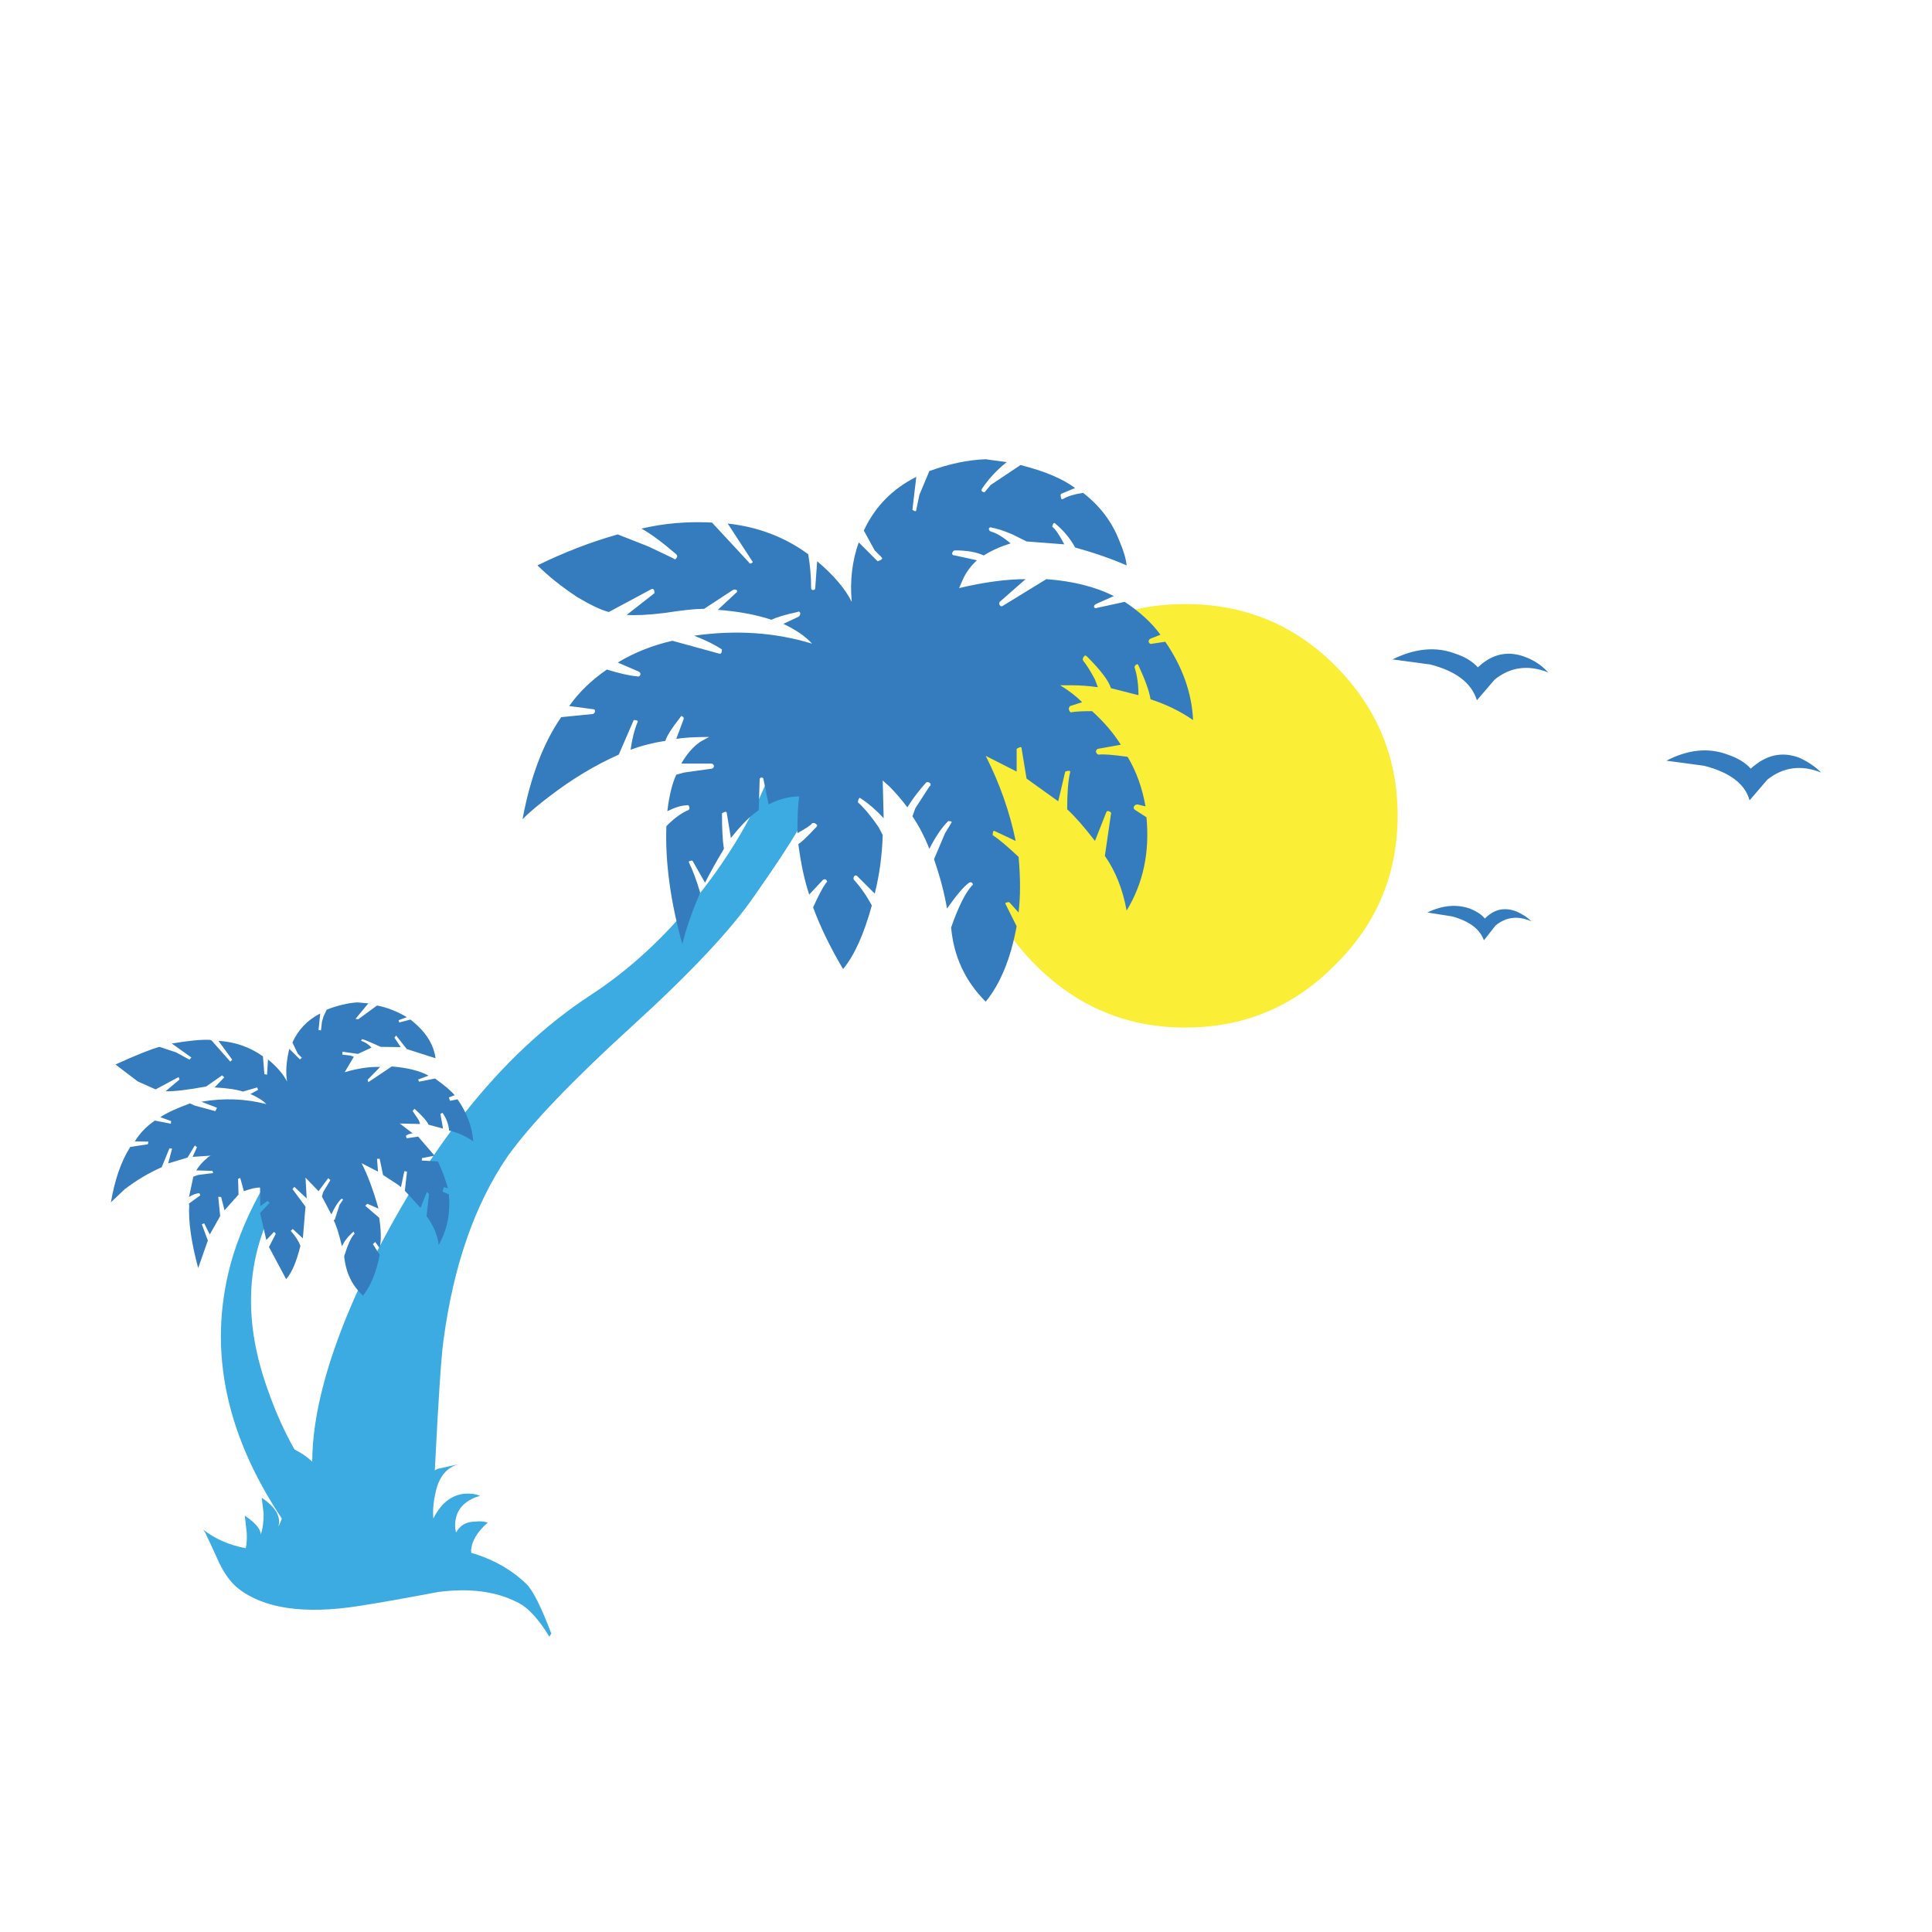 <?xml version="1.0" encoding="utf-8"?>
<!-- Generator: Adobe Illustrator 16.0.0, SVG Export Plug-In . SVG Version: 6.00 Build 0)  -->
<!DOCTYPE svg PUBLIC "-//W3C//DTD SVG 1.1//EN" "http://www.w3.org/Graphics/SVG/1.1/DTD/svg11.dtd">
<svg version="1.1" id="Layer_1" xmlns="http://www.w3.org/2000/svg" xmlns:xlink="http://www.w3.org/1999/xlink" x="0px" y="0px"
	 width="300px" height="300px" viewBox="0 0 300 300" enable-background="new 0 0 300 300" xml:space="preserve">
<g>
	<path fill="#3BABE1" d="M129.975,113.953c-0.926,4.329-2.627,8.745-5.105,13.25c-1.526,2.777-4.091,6.731-7.695,11.86
		c-3.578,5.23-9.947,12.011-19.105,20.345c-9.234,8.408-15.652,15.127-19.256,20.156c-5.13,7.508-8.458,17.117-9.984,28.828
		c-0.325,2.352-0.763,8.996-1.314,19.932c0.125-0.074,0.25-0.15,0.375-0.225l3.378-0.752c-1.952,0.502-3.178,2.038-3.679,4.616
		c-0.3,1.326-0.4,2.603-0.3,3.828c1.125-2.252,2.665-3.526,4.616-3.828c1.026-0.1,1.902,0,2.627,0.302
		c-2.077,0.625-3.315,1.752-3.716,3.377c-0.2,0.825-0.2,1.602,0,2.328c0.625-1.128,1.602-1.689,2.928-1.689
		c0.726-0.1,1.389-0.051,1.99,0.15c-1.627,1.426-2.49,2.864-2.59,4.315c0,0.125,0.013,0.25,0.038,0.375
		c3.403,1,6.256,2.614,8.558,4.842c1.026,1.027,2.315,3.593,3.866,7.695l-0.3,0.487c-1.751-2.877-3.453-4.68-5.105-5.405
		c-3.278-1.65-7.332-2.164-12.162-1.537c-5.43,1.024-9.534,1.75-12.311,2.176c-8.534,1.326-14.802,0.399-18.806-2.776
		c-1.126-0.927-2.102-2.267-2.928-4.017c-0.926-2.053-1.639-3.592-2.14-4.617l-0.3-0.45c1.852,1.45,4.054,2.416,6.606,2.891
		c0.15-0.65,0.2-1.463,0.15-2.439l-0.3-2.627c1.651,1.125,2.478,2.102,2.478,2.928c0.3-0.826,0.45-1.901,0.45-3.229l-0.3-2.479
		c2.152,1.453,3.016,2.94,2.59,4.467c0.226-0.4,0.4-0.813,0.525-1.238c-9.133-13.713-11.648-27.35-7.544-40.914
		c1.401-4.379,3.315-8.482,5.743-12.311l3.528-4.394l1.952,1.953c-8.809,10.334-10.735,22.295-5.78,35.883
		c1.151,3.279,2.515,6.308,4.091,9.084c1,0.478,1.914,1.103,2.74,1.878c0.025-7.259,2.34-16.017,6.944-26.275
		c10.06-21.57,22.171-36.973,36.335-46.207c7.082-4.628,13.45-10.846,19.105-18.655c5.956-8.307,9.659-16.415,11.111-24.323
		L129.975,113.953z"/>
	<path fill="#FAEE37" d="M207.299,103.33c6.48,6.48,9.721,14.239,9.721,23.272c0,9.134-3.24,16.879-9.721,23.234
		c-6.355,6.482-14.113,9.723-23.271,9.723c-9.033,0-16.778-3.24-23.234-9.723c-6.381-6.355-9.572-14.1-9.572-23.234
		c0-9.033,3.191-16.792,9.572-23.272c6.456-6.356,14.201-9.534,23.234-9.534C193.186,93.796,200.941,96.974,207.299,103.33z"/>
	<path fill="#347CBD" d="M221.639,141.691c2.352-1.126,4.553-1.326,6.605-0.6c1.023,0.4,1.801,0.913,2.326,1.539
		c1.427-1.452,3.066-1.814,4.918-1.088c0.926,0.4,1.701,0.914,2.326,1.539c-2.053-0.925-3.903-0.726-5.556,0.601l-1.84,2.327
		c-0.625-1.751-2.276-2.99-4.954-3.715L221.639,141.691z M271.673,124.275c-0.7-2.553-3.054-4.341-7.057-5.367l-5.856-0.789
		c3.379-1.751,6.557-2.064,9.534-0.938c1.552,0.525,2.74,1.251,3.565,2.176c2.353-2.152,4.867-2.715,7.545-1.689
		c1.326,0.601,2.453,1.364,3.379,2.291c-3.079-1.227-5.855-0.864-8.334,1.088L271.673,124.275z M229.333,108.735
		c-0.826-2.678-3.242-4.529-7.245-5.555l-5.855-0.789c3.504-1.727,6.744-2.027,9.722-0.901c1.526,0.501,2.703,1.215,3.528,2.14
		c2.252-2.152,4.768-2.666,7.545-1.54c1.326,0.526,2.453,1.301,3.377,2.328c-3.076-1.227-5.842-0.864-8.295,1.088L229.333,108.735z
		 M152.459,75.929c-0.1,0.2-0.049,0.351,0.15,0.45c0.199,0.101,0.351,0.05,0.449-0.149l0.789-0.938l4.616-3.078
		c3.703,0.925,6.531,2.115,8.481,3.565l-2.176,0.901c-0.101,0.1-0.101,0.313,0,0.639c0,0.2,0.111,0.25,0.338,0.15
		c0.701-0.425,1.728-0.738,3.076-0.938c2.653,2.052,4.543,4.567,5.668,7.544c0.627,1.452,0.989,2.691,1.09,3.716
		c-2.353-1.025-5.018-1.951-7.996-2.778c-0.725-1.352-1.75-2.59-3.077-3.715c-0.199-0.201-0.362-0.038-0.486,0.487
		c0.525,0.4,1.15,1.314,1.875,2.741l-5.854-0.451l-2.176-1.088c-1.429-0.601-2.504-0.951-3.229-1.051
		c-0.2-0.1-0.351-0.049-0.451,0.15c0,0.201,0.101,0.351,0.302,0.451c0.825,0.2,1.852,0.813,3.077,1.839
		c-1.651,0.525-3.04,1.151-4.166,1.877c-1.127-0.526-2.615-0.788-4.467-0.788c-0.2,0-0.35,0.15-0.451,0.449
		c0,0.225,0.15,0.338,0.451,0.338l3.416,0.751c-0.926,0.825-1.651,1.802-2.177,2.928l-0.601,1.388
		c3.903-0.925,7.345-1.388,10.323-1.388l-4.019,3.527c-0.1,0.226-0.1,0.389,0,0.488c0.103,0.201,0.25,0.25,0.451,0.15l6.795-4.166
		c4.104,0.3,7.594,1.176,10.472,2.627l-2.777,1.238c-0.2,0.101-0.301,0.25-0.301,0.451c0.101,0.2,0.25,0.25,0.451,0.149l4.315-0.939
		c2.354,1.552,4.205,3.254,5.555,5.106l-1.537,0.601c-0.2,0.1-0.301,0.262-0.301,0.487c0.101,0.3,0.301,0.4,0.601,0.3l1.989-0.3
		c2.677,3.903,4.117,7.958,4.316,12.162c-1.951-1.352-4.154-2.428-6.605-3.228c-0.2-1.251-0.825-3.002-1.877-5.255
		c-0.102-0.201-0.2-0.25-0.301-0.15c-0.2,0.101-0.301,0.25-0.301,0.451c0.4,1.251,0.602,2.69,0.602,4.317l-4.279-1.089
		c-0.324-1.126-1.563-2.765-3.716-4.917c-0.2-0.201-0.351-0.201-0.45,0c-0.199,0.2-0.251,0.413-0.15,0.638
		c0.502,0.601,1.114,1.576,1.84,2.928l0.451,1.202c-1.427-0.201-2.815-0.301-4.166-0.301h-1.689c1.35,0.826,2.488,1.702,3.416,2.628
		l-1.878,0.601c-0.2,0.225-0.25,0.438-0.149,0.637c0.1,0.301,0.264,0.401,0.488,0.301c0.699-0.101,1.727-0.15,3.077-0.15
		c1.827,1.652,3.315,3.391,4.467,5.217l-3.565,0.638c-0.201,0.099-0.301,0.25-0.301,0.45c0.1,0.3,0.25,0.451,0.451,0.451
		c0.625-0.101,2.113,0.012,4.467,0.337c1.352,2.252,2.276,4.817,2.776,7.695l-1.238-0.301c-0.3,0-0.5,0.151-0.601,0.451
		c0,0.2,0.101,0.351,0.301,0.45l1.689,1.089c0.524,5.429-0.502,10.259-3.08,14.489c-0.601-3.304-1.727-6.132-3.377-8.483
		l0.938-6.456c0.101-0.226-0.013-0.389-0.338-0.487c-0.2-0.101-0.351,0.012-0.45,0.337l-1.689,4.279
		c-1.65-2.151-3.09-3.791-4.315-4.917c0-2.553,0.149-4.454,0.45-5.705c0.102-0.301-0.148-0.351-0.75-0.15l-1.09,4.616l-4.918-3.527
		l-0.786-4.768c0-0.2-0.251-0.15-0.751,0.151v3.528l-4.805-2.44c2.176,4.305,3.728,8.708,4.653,13.212l-3.266-1.539
		c-0.2-0.1-0.302,0.113-0.302,0.637c0.928,0.602,2.266,1.729,4.018,3.378c0.301,3.278,0.301,6.156,0,8.633l-1.389-1.539
		c-0.101-0.1-0.25-0.1-0.449,0c-0.227,0-0.275,0.101-0.152,0.3l1.69,3.378c-0.927,5.03-2.526,8.933-4.806,11.712
		c-3.178-3.18-4.967-7.02-5.367-11.524c1.125-3.203,2.202-5.368,3.227-6.494c0.201-0.1,0.201-0.25,0-0.451
		c-0.099-0.1-0.25-0.1-0.45,0c-0.826,0.601-1.964,1.94-3.416,4.017c-0.4-2.378-1.063-4.905-1.989-7.583v-0.15l1.688-3.979
		l0.939-1.539c0.2-0.226,0.049-0.338-0.451-0.338c-1.026,1.025-2.002,2.464-2.928,4.316c-0.726-1.852-1.602-3.541-2.627-5.067
		l0.45-1.239l2.177-3.378c0.2-0.1,0.25-0.263,0.15-0.488c-0.225-0.2-0.438-0.25-0.638-0.15c-1.126,1.251-2.102,2.539-2.928,3.866
		c-0.926-1.226-1.852-2.302-2.777-3.228l-1.051-0.938l0.15,5.854c-1.126-1.226-2.315-2.251-3.566-3.077c-0.2-0.2-0.35,0-0.45,0.601
		c1.026,0.925,2.102,2.214,3.229,3.865l0.638,1.238c-0.1,3.179-0.513,6.208-1.238,9.085l-2.778-2.778
		c-0.2-0.1-0.351-0.05-0.451,0.15c-0.1,0.199-0.1,0.362,0,0.487c1.026,1.125,1.952,2.453,2.778,3.979
		c-1.251,4.529-2.74,7.819-4.467,9.871c-1.952-3.277-3.503-6.468-4.655-9.571c0.826-1.827,1.502-3.103,2.027-3.829
		c0.2-0.1,0.2-0.25,0-0.45c-0.1-0.125-0.263-0.125-0.488,0l-2.14,2.29c-0.726-2.152-1.289-4.768-1.689-7.845
		c0.4-0.2,1.327-1.076,2.778-2.628c0.2-0.199,0.2-0.35,0-0.45c-0.201-0.201-0.413-0.25-0.638-0.149
		c-0.2,0.299-0.963,0.813-2.29,1.539c0-2.678,0.1-4.58,0.3-5.706c-1.552,0-3.141,0.413-4.767,1.238l-0.788-3.866
		c0-0.2-0.101-0.3-0.3-0.3c-0.2,0-0.3,0.1-0.3,0.3l-0.15,4.767c-1.251,0.826-2.69,2.265-4.316,4.317l-0.638-3.829
		c0-0.325-0.25-0.325-0.751,0c0,2.453,0.101,4.291,0.3,5.518c-1.226,2.052-2.202,3.804-2.928,5.255l-1.839-3.227
		c-0.1-0.227-0.25-0.276-0.45-0.151c-0.226,0-0.288,0.1-0.188,0.3c0.525,1.026,1.101,2.565,1.727,4.617
		c-1.251,2.877-2.177,5.542-2.777,7.995c-1.852-6.657-2.678-12.762-2.478-18.318l0.15-0.15c1.126-1.125,2.203-1.902,3.228-2.327
		c0.225-0.1,0.275-0.3,0.15-0.6c-0.1-0.201-0.25-0.251-0.451-0.15c-0.725,0-1.702,0.3-2.928,0.901
		c0.3-2.453,0.763-4.342,1.389-5.668l1.239-0.337l4.316-0.602c0.2-0.1,0.301-0.25,0.301-0.45c-0.101-0.226-0.25-0.338-0.451-0.338
		h-4.617c0.801-1.426,1.777-2.552,2.928-3.378l1.389-0.751c-2.277,0-3.979,0.101-5.105,0.3l1.089-2.928c0.1-0.2,0.1-0.351,0-0.45
		c-0.2-0.225-0.351-0.225-0.45,0c-1.352,1.726-2.127,2.952-2.328,3.678c-1.952,0.3-3.753,0.764-5.405,1.39
		c0.226-1.652,0.588-3.092,1.089-4.317c0.1-0.2-0.1-0.3-0.601-0.3l-2.327,5.368c-3.704,1.651-7.295,3.815-10.773,6.493
		c-1.751,1.327-3.14,2.502-4.167,3.529c1.227-6.557,3.229-11.836,6.005-15.84l4.918-0.488c0.225-0.1,0.337-0.25,0.337-0.45
		c0-0.201-0.112-0.301-0.337-0.301l-3.679-0.487c1.526-2.153,3.478-4.042,5.855-5.668c1.952,0.601,3.491,0.952,4.617,1.051
		c0.3,0.1,0.5,0,0.601-0.3c0-0.2-0.101-0.351-0.301-0.45l-3.228-1.389c2.577-1.552,5.405-2.678,8.482-3.377l7.245,1.988
		c0.3,0.101,0.45-0.112,0.45-0.638c-1.025-0.7-2.464-1.414-4.316-2.14c6.481-0.925,12.586-0.512,18.317,1.239
		c-1.026-1.126-2.515-2.153-4.467-3.077l2.327-1.089c0.2-0.101,0.301-0.3,0.301-0.601c-0.101-0.226-0.25-0.275-0.451-0.15
		c-1.852,0.4-3.191,0.8-4.017,1.201c-2.452-0.8-5.229-1.314-8.333-1.539l2.777-2.59c0.226-0.126,0.275-0.288,0.15-0.487
		c-0.2-0.101-0.401-0.101-0.601,0l-4.467,2.927h-0.3c-1.126,0-3.078,0.212-5.856,0.639c-2.477,0.3-4.429,0.4-5.855,0.3l4.316-3.378
		c0-0.526-0.15-0.738-0.45-0.638l-6.645,3.566c-1.226-0.325-2.865-1.102-4.917-2.328c-2.478-1.651-4.53-3.291-6.156-4.917
		c4.204-2.052,8.358-3.653,12.462-4.805l4.767,1.877c0.826,0.4,2.114,1.014,3.866,1.839c0.2,0.201,0.351,0.201,0.45,0
		c0.2-0.2,0.2-0.413,0-0.638c-2.252-1.926-4.054-3.252-5.405-3.979c3.503-0.826,7.157-1.138,10.96-0.938l5.706,6.156
		c0.101,0.225,0.25,0.275,0.451,0.149c0.2-0.099,0.2-0.25,0-0.449l-3.716-5.706c4.729,0.525,8.896,2.114,12.499,4.767
		c0.3,1.751,0.451,3.504,0.451,5.255c0,0.201,0.1,0.301,0.3,0.301c0.226,0,0.338-0.101,0.338-0.301l0.3-4.166
		c2.552,2.152,4.341,4.254,5.367,6.305c-0.3-3.277,0.063-6.355,1.089-9.234l2.928,2.929c0.625-0.201,0.838-0.4,0.638-0.601
		l-1.088-1.088l-1.69-3.079c1.728-3.703,4.442-6.48,8.146-8.333l-0.6,5.105c0.4,0.3,0.6,0.3,0.6,0l0.488-2.327l1.54-3.679
		c3.078-1.126,5.993-1.739,8.746-1.839l3.268,0.451C154.773,72.988,153.484,74.377,152.459,75.929z M26.677,162.037
		c2.703-0.453,4.692-0.641,5.969-0.564l0.225,0.111l2.891,3.268l0.3-0.301l-2.14-2.928c2.552,0.15,4.855,0.951,6.907,2.402
		l0.225,2.776l0.414,0.076l0.149-2.364c1.401,1.149,2.39,2.301,2.966,3.45c-0.25-1.424-0.138-3.127,0.337-5.104l1.652,1.652
		l0.3-0.262l-0.638-0.641l-0.826-1.728c0.901-2.002,2.34-3.502,4.317-4.504l-0.263,2.554l0.375,0.073l0.15-1.313l0.263-0.901
		l0.488-1.013c1.677-0.649,3.253-1.026,4.73-1.127l1.727,0.15l-1.989,2.402l0.413,0.074l2.928-2.139
		c1.501,0.274,3.04,0.877,4.617,1.801l-1.276,0.487L62,158.766l1.727-0.449c2.302,1.776,3.604,3.776,3.903,6.006l-4.466-1.428
		l-1.652-2.103l-0.263,0.338l0.976,1.465l-3.115-0.038l-1.239-0.563c-0.826-0.375-1.389-0.589-1.689-0.64l-0.112,0.265
		c0.601,0.176,1.139,0.524,1.614,1.051l-2.102,0.978l-2.403-0.338l-0.037,0.45l1.276,0.148l0.525,0.188l-1.426,2.402
		c2.001-0.601,3.841-0.875,5.518-0.826l-1.952,1.99l0.112,0.375l3.641-2.438c2.452,0.2,4.354,0.676,5.706,1.426l-1.614,0.602
		l0.15,0.336l2.478-0.486c1.502,1.076,2.515,1.939,3.041,2.59l-0.901,0.338l0.188,0.525l1.164-0.225
		c1.452,2.076,2.265,4.254,2.44,6.531c-1.126-0.801-2.377-1.365-3.753-1.689c-0.075-0.951-0.413-1.865-1.014-2.74l-0.338,0.15
		l0.413,2.289l-2.252-0.6c-0.175-0.478-0.901-1.304-2.177-2.479l-0.3,0.338l0.976,1.465l0.188,0.563l-3.153-0.074L64.1,176
		c-0.401,0-0.763,0.125-1.088,0.375l0.15,0.375l1.764-0.262l2.553,2.965l-1.952,0.375l-0.038,0.375l2.515,0.15
		c0.701,1.502,1.214,2.891,1.54,4.166l-0.639-0.188l-0.188,0.713l0.976,0.414c0.275,2.926-0.25,5.541-1.576,7.844
		c-0.15-1.45-0.776-2.938-1.876-4.467l0.375-3.416l-0.338-0.338l-0.976,2.479l-2.44-2.666l0.338-2.965l-0.413-0.074l-0.525,2.477
		c-0.2-0.201-1.126-0.826-2.778-1.877l-0.525-2.516h-0.413l0.15,1.99l-2.552-1.313c0.951,1.852,1.827,4.202,2.627,7.055l-1.727-0.75
		l-0.338,0.302l2.177,1.877c0.3,1.95,0.326,3.516,0.075,4.69l-0.713-0.938l-0.338,0.336l1.051,1.689
		c-0.525,2.678-1.389,4.779-2.59,6.307c-1.701-1.551-2.677-3.592-2.927-6.117c0.576-1.854,1.114-3.018,1.614-3.491l-0.15-0.339
		c-0.826,0.701-1.426,1.464-1.802,2.289c-0.525-2.149-0.964-3.502-1.313-4.053l0.188-0.074l0.751-2.328l0.563-0.825l-0.262-0.113
		c-0.526,0.478-1.051,1.289-1.577,2.44l-1.464-2.776l0.188-0.676l1.126-1.877l-0.338-0.302l-1.501,2.027l-2.027-2.104l0.188,3.229
		l-1.914-1.801l-0.3,0.338l2.027,2.74l-0.413,4.916l-1.577-1.463l-0.3,0.301c0.726,0.824,1.226,1.6,1.501,2.326
		c-0.601,2.451-1.339,4.18-2.215,5.18l-2.665-4.992l1.051-2.063l-0.263-0.3l-1.201,1.273l-0.976-4.203l1.501-1.576l-0.338-0.301
		l-1.126,0.826l-0.038-2.891c-0.575-0.023-1.414,0.164-2.515,0.563l-0.563-2.063l-0.337,0.149l0.075,2.439l-2.177,2.438
		l-0.525-2.063l-0.45-0.037l0.3,3.002l-1.614,2.854l-0.863-1.728l-0.375,0.147l0.938,2.517l-1.501,4.278
		c-1.076-3.979-1.539-7.243-1.389-9.797l-0.075-0.188l1.802-1.314l-0.15-0.336c-0.525,0.049-1.063,0.25-1.614,0.601l0.676-3.152
		l0.712-0.264l2.365-0.302l-0.113-0.338l-2.515-0.074c0.451-0.725,0.989-1.338,1.614-1.84c0.175-0.198,0.388-0.35,0.638-0.448
		l-2.815,0.188l0.676-1.503l-0.338-0.264l-1.126,1.877l-3.002,0.901l0.6-2.291l-0.413-0.037l-1.202,2.929
		c-2.001,0.877-3.916,2.015-5.743,3.416l-2.14,2.026c0.601-3.528,1.602-6.395,3.003-8.596l2.74-0.414l0.076-0.412l-2.102-0.037
		c0.776-1.276,1.814-2.354,3.115-3.229l2.478,0.488l0.038-0.414l-1.689-0.6c1.026-0.677,2.564-1.39,4.616-2.14l0.751,0.336
		l3.19,0.865l0.263-0.526l-2.44-0.938c3.479-0.601,6.844-0.476,10.097,0.375c-0.476-0.525-1.301-1.052-2.478-1.576l1.201-0.64
		l-0.15-0.375l-2.215,0.64c-0.951-0.326-2.415-0.539-4.392-0.64l1.501-1.575l-0.338-0.302l-2.478,1.728
		c-2.828,0.524-4.93,0.774-6.306,0.75l2.177-1.838l-0.151-0.375l-3.565,1.914l-2.777-1.238l-3.454-2.629
		c3.178-1.451,5.455-2.362,6.832-2.739l2.589,0.862l2.064,1.127l0.3-0.338L26.677,162.037z"/>
</g>
</svg>
